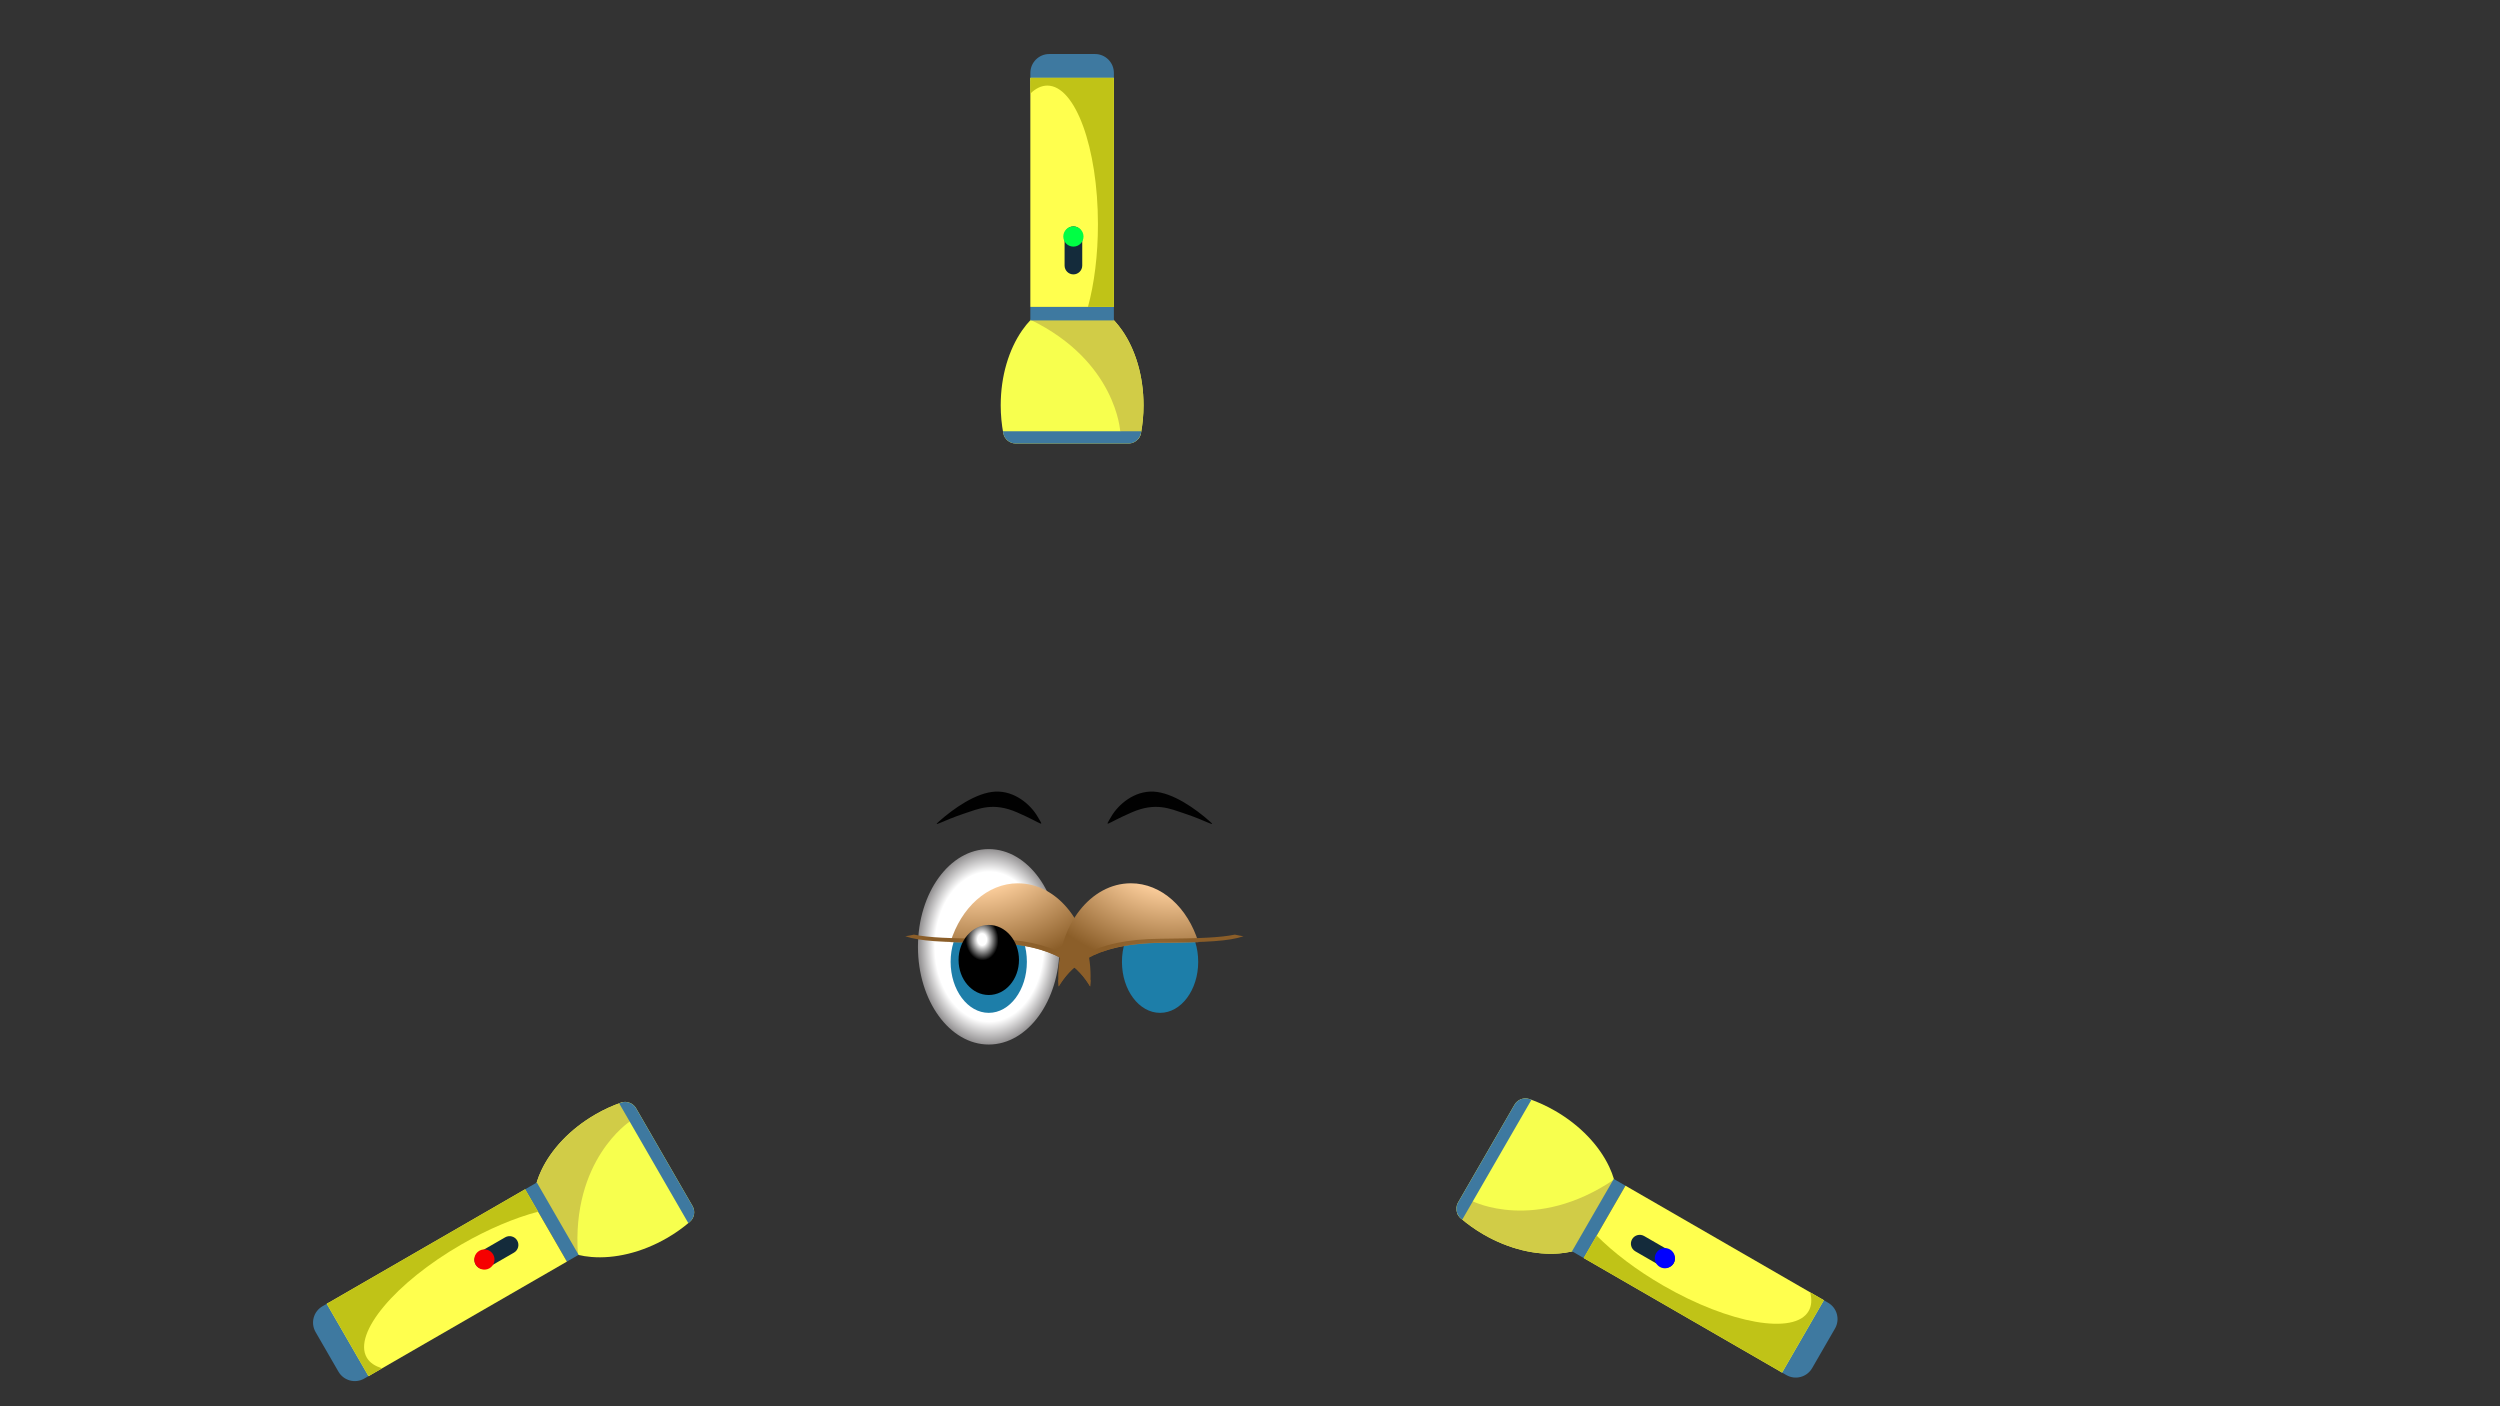 <?xml version="1.0" encoding="UTF-8"?>
<svg width="128mm" height="72mm" version="1.1" viewBox="0 0 128 72" xmlns="http://www.w3.org/2000/svg" xmlns:xlink="http://www.w3.org/1999/xlink">
 <rect x="0" y="0" width="128" height="72" fill="#333333" stroke="none"/>
 <defs>
  <radialGradient id="radialGradient3314" cx="0" cy="0" r="1" gradientTransform="matrix(-360.82,0,0,-577.85,6908.8,3832.3)" gradientUnits="userSpaceOnUse">
   <stop stop-color="#fff" offset="0"/>
   <stop stop-color="#fff" offset=".766"/>
   <stop stop-color="#939192" offset="1"/>
  </radialGradient>
  <clipPath id="clipPath3262">
   <path d="m6008.8 4428.2c-157.05 0-291.24-156.18-345.72-376.85 51.49-2.27 112.07-3.45 184.78-4.17 370.43-3.74 477.18-170.78 530.48-279.24 1.42 21.14 2.21 42.62 2.21 64.38 0 329.1-166.45 595.88-371.75 595.88z"/>
  </clipPath>
  <radialGradient id="radialGradient3276" cx="0" cy="0" r="1" gradientTransform="matrix(697.02,-604.09,-604.09,-697.02,5788.5,4707)" gradientUnits="userSpaceOnUse">
   <stop stop-color="#ffe5bd" offset="0"/>
   <stop stop-color="#ffe5bd" offset=".022"/>
   <stop stop-color="#ffd19f" offset=".235"/>
   <stop stop-color="#ffd19f" offset=".328"/>
   <stop stop-color="#8b5e29" offset=".885"/>
   <stop stop-color="#8b5e29" offset="1"/>
  </radialGradient>
  <clipPath id="clipPath3288">
   <path d="m5854.5 4073.3c-191.71 1.93-301.73 6.81-378.39 26.4-14.16-4.08-28.87-7.65-44.1-10.66 76.86-31.79 186.9-38.4 415.91-40.7 371.75-3.75 477.37-171.99 530.48-280.41 0 0 0.94 16.05 1.85 39.48-56.61 110.58-161.88 262.23-525.75 265.89z"/>
  </clipPath>
  <radialGradient id="radialGradient3296" cx="0" cy="0" r="1" gradientTransform="matrix(355.18,0,0,-355.18,5906.1,3933.8)" gradientUnits="userSpaceOnUse">
   <stop stop-color="#966b37" offset="0"/>
   <stop stop-color="#8b5e29" offset=".697"/>
   <stop stop-color="#8b5e29" offset="1"/>
  </radialGradient>
  <radialGradient id="radialGradient3314-3" cx="0" cy="0" r="1" gradientTransform="matrix(-360.82,0,0,-577.85,6908.8,3832.3)" gradientUnits="userSpaceOnUse">
   <stop stop-color="#fff" offset="0"/>
   <stop stop-color="#fff" offset=".277"/>
   <stop offset="1"/>
  </radialGradient>
  <radialGradient id="radialGradient3334" cx="57.049" cy="77.139" r="1.159" gradientTransform="matrix(.724 -.058 .064 .924 4.043 8.135)" gradientUnits="userSpaceOnUse" xlink:href="#radialGradient3314-3"/>
  <radialGradient id="radialGradient4236" cx="43.208" cy="75.04" r="2.021" gradientTransform="matrix(1.794 0 0 2.475 -26.867 -109.25)" gradientUnits="userSpaceOnUse" xlink:href="#radialGradient3314"/>
  <radialGradient id="radialGradient4266" cx="0" cy="0" r="1" gradientTransform="matrix(697.02,-604.09,-604.09,-697.02,5788.5,4707)" gradientUnits="userSpaceOnUse" xlink:href="#radialGradient3276"/>
  <radialGradient id="radialGradient4268" cx="0" cy="0" r="1" gradientTransform="matrix(355.18,0,0,-355.18,5906.1,3933.8)" gradientUnits="userSpaceOnUse" xlink:href="#radialGradient3296"/>
 </defs>
 <g transform="translate(0 -225)">
  <g transform="translate(5,25)">
   <g transform="matrix(.154 0 -0 .154 -10.685 137.18)">
    <path d="m417.1 542.67c0-9.756-2.723-18.574-7.124-24.908-1.503-2.164-3.195-4.035-5.047-5.553h-23.14c-0.763 0.625-1.501 1.312-2.205 2.055-1.012 1.057-1.959 2.226-2.842 3.498-4.401 6.334-7.124 15.152-7.124 24.908 0 3.219 0.301 6.336 0.859 9.298 0.373 1.976 2.105 3.403 4.117 3.403h37.53c1.258 0 2.406-0.559 3.181-1.458 0.466-0.542 0.797-1.205 0.936-1.945 0.558-2.962 0.859-6.079 0.859-9.298" fill="#f7ff4e"/>
    <path d="m417.1 542.67c0-9.756-2.723-18.574-7.124-24.908-1.503-2.164-3.195-4.035-5.047-5.553h-23.14c-0.763 0.625-1.501 1.312-2.205 2.055 28.469 13.851 29.764 37.052 29.764 37.052l5.957 2.597c0.466-0.542 0.797-1.205 0.936-1.945 0.558-2.962 0.859-6.079 0.859-9.298" fill="#d1cc47"/>
    <g fill="#3e79a0">
     <path d="m416.35 551.31c-0.037 0.216-0.076 0.432-0.117 0.647-0.37 1.978-2.104 3.408-4.117 3.408h-37.52c-2.013 0-3.747-1.43-4.117-3.408-0.041-0.215-0.079-0.431-0.117-0.647h45.988"/>
     <path d="m407.24 514.45v-4.487h-27.768v4.487h27.768"/>
     <path d="m379.48 434.78v-2.616c0-3.469 2.812-6.281 6.281-6.281h15.206c3.469 0 6.281 2.812 6.281 6.281v2.616h-27.768"/>
    </g>
    <path d="m407.24 509.96v-76.161h-27.768v76.161h27.768" fill="#ffff4e"/>
    <path d="m407.24 509.96v-76.16h-27.769v5.243c1.765-1.725 3.668-2.665 5.651-2.665 9.293 0 16.824 20.638 16.824 46.097 0 10.3-1.233 19.813-3.317 27.485h8.611" fill="#c0c317"/>
    <path d="m393.79 483.19c-1.621 0-2.935 1.315-2.935 2.936v10.087c0 1.621 1.314 2.936 2.935 2.936 1.622 0 2.936-1.315 2.936-2.936v-10.087c0-1.621-1.314-2.936-2.936-2.936" fill="#142b3b"/>
    <path d="m397.15 486.55c0-1.857-1.505-3.363-3.363-3.363-1.857 0-3.363 1.506-3.363 3.363 0 1.858 1.506 3.363 3.363 3.363 1.858 0 3.363-1.505 3.363-3.363" fill="#0f4"/>
   </g>
  </g>
  <g transform="rotate(120 45.283 260.95)">
   <g transform="matrix(.154 0 -0 .154 -10.685 137.18)">
    <path d="m417.1 542.67c0-9.756-2.723-18.574-7.124-24.908-1.503-2.164-3.195-4.035-5.047-5.553h-23.14c-0.763 0.625-1.501 1.312-2.205 2.055-1.012 1.057-1.959 2.226-2.842 3.498-4.401 6.334-7.124 15.152-7.124 24.908 0 3.219 0.301 6.336 0.859 9.298 0.373 1.976 2.105 3.403 4.117 3.403h37.53c1.258 0 2.406-0.559 3.181-1.458 0.466-0.542 0.797-1.205 0.936-1.945 0.558-2.962 0.859-6.079 0.859-9.298" fill="#f7ff4e"/>
    <path d="m417.1 542.67c0-9.756-2.723-18.574-7.124-24.908-1.503-2.164-3.195-4.035-5.047-5.553h-23.14c-0.763 0.625-1.501 1.312-2.205 2.055 28.469 13.851 29.764 37.052 29.764 37.052l5.957 2.597c0.466-0.542 0.797-1.205 0.936-1.945 0.558-2.962 0.859-6.079 0.859-9.298" fill="#d1cc47"/>
    <g fill="#3e79a0">
     <path d="m416.35 551.31c-0.037 0.216-0.076 0.432-0.117 0.647-0.37 1.978-2.104 3.408-4.117 3.408h-37.52c-2.013 0-3.747-1.43-4.117-3.408-0.041-0.215-0.079-0.431-0.117-0.647h45.988"/>
     <path d="m407.24 514.45v-4.487h-27.768v4.487h27.768"/>
     <path d="m379.48 434.78v-2.616c0-3.469 2.812-6.281 6.281-6.281h15.206c3.469 0 6.281 2.812 6.281 6.281v2.616h-27.768"/>
    </g>
    <path d="m407.24 509.96v-76.161h-27.768v76.161h27.768" fill="#ffff4e"/>
    <path d="m407.24 509.96v-76.16h-27.769v5.243c1.765-1.725 3.668-2.665 5.651-2.665 9.293 0 16.824 20.638 16.824 46.097 0 10.3-1.233 19.813-3.317 27.485h8.611" fill="#c0c317"/>
    <path d="m393.79 483.19c-1.621 0-2.935 1.315-2.935 2.936v10.087c0 1.621 1.314 2.936 2.935 2.936 1.622 0 2.936-1.315 2.936-2.936v-10.087c0-1.621-1.314-2.936-2.936-2.936" fill="#142b3b"/>
    <path d="m397.15 486.55c0-1.857-1.505-3.363-3.363-3.363-1.857 0-3.363 1.506-3.363 3.363 0 1.858 1.506 3.363 3.363 3.363 1.858 0 3.363-1.505 3.363-3.363" fill="#00f"/>
   </g>
  </g>
  <g transform="rotate(240 59.717 258.06)">
   <g transform="matrix(.154 0 -0 .154 -10.685 137.18)">
    <path d="m417.1 542.67c0-9.756-2.723-18.574-7.124-24.908-1.503-2.164-3.195-4.035-5.047-5.553h-23.14c-0.763 0.625-1.501 1.312-2.205 2.055-1.012 1.057-1.959 2.226-2.842 3.498-4.401 6.334-7.124 15.152-7.124 24.908 0 3.219 0.301 6.336 0.859 9.298 0.373 1.976 2.105 3.403 4.117 3.403h37.53c1.258 0 2.406-0.559 3.181-1.458 0.466-0.542 0.797-1.205 0.936-1.945 0.558-2.962 0.859-6.079 0.859-9.298" fill="#f7ff4e"/>
    <path d="m417.1 542.67c0-9.756-2.723-18.574-7.124-24.908-1.503-2.164-3.195-4.035-5.047-5.553h-23.14c-0.763 0.625-1.501 1.312-2.205 2.055 28.469 13.851 29.764 37.052 29.764 37.052l5.957 2.597c0.466-0.542 0.797-1.205 0.936-1.945 0.558-2.962 0.859-6.079 0.859-9.298" fill="#d1cc47"/>
    <g fill="#3e79a0">
     <path d="m416.35 551.31c-0.037 0.216-0.076 0.432-0.117 0.647-0.37 1.978-2.104 3.408-4.117 3.408h-37.52c-2.013 0-3.747-1.43-4.117-3.408-0.041-0.215-0.079-0.431-0.117-0.647h45.988"/>
     <path d="m407.24 514.45v-4.487h-27.768v4.487h27.768"/>
     <path d="m379.48 434.78v-2.616c0-3.469 2.812-6.281 6.281-6.281h15.206c3.469 0 6.281 2.812 6.281 6.281v2.616h-27.768"/>
    </g>
    <path d="m407.24 509.96v-76.161h-27.768v76.161h27.768" fill="#ffff4e"/>
    <path d="m407.24 509.96v-76.16h-27.769v5.243c1.765-1.725 3.668-2.665 5.651-2.665 9.293 0 16.824 20.638 16.824 46.097 0 10.3-1.233 19.813-3.317 27.485h8.611" fill="#c0c317"/>
    <path d="m393.79 483.19c-1.621 0-2.935 1.315-2.935 2.936v10.087c0 1.621 1.314 2.936 2.935 2.936 1.622 0 2.936-1.315 2.936-2.936v-10.087c0-1.621-1.314-2.936-2.936-2.936" fill="#142b3b"/>
    <path d="m397.15 486.55c0-1.857-1.505-3.363-3.363-3.363-1.857 0-3.363 1.506-3.363 3.363 0 1.858 1.506 3.363 3.363 3.363 1.858 0 3.363-1.505 3.363-3.363" fill="#f60000"/>
   </g>
  </g>
 </g>
 <g transform="translate(0,-28)">
  <ellipse cx="50.624" cy="76.477" rx="3.625" ry="5.003" fill="url(#radialGradient4236)" fill-rule="evenodd" style="paint-order:normal"/>
  <ellipse cx="50.624" cy="77.246" rx="1.952" ry="2.612" fill="#1d7ea9" fill-rule="evenodd" style="paint-order:normal"/>
  <g transform="matrix(.01 0 0 -.008 -7.968 108.65)">
   <g clip-path="url(#clipPath3262)">
    <path d="m6008.8 4428.2c-157.05 0-291.24-156.18-345.72-376.85 51.49-2.27 112.07-3.45 184.78-4.17 370.43-3.74 477.18-170.78 530.48-279.24 1.42 21.14 2.21 42.62 2.21 64.38 0 329.1-166.45 595.88-371.75 595.88" fill="url(#radialGradient3276)"/>
   </g>
  </g>
  <path d="m48.086 70.049c0.723-0.641 1.883-1.467 2.869-1.518 0.986-0.051 1.807 0.656 2.166 1.274 0.359 0.618 0.322 0.384-1.05-0.213-1.225-0.533-1.958-0.185-2.682 0.054-1.129 0.374-1.701 0.755-1.304 0.403" fill="#010101" stroke-width=".09"/>
  <g transform="matrix(.01 0 0 -.008 -7.968 108.65)">
   <g clip-path="url(#clipPath3288)">
    <path d="m5854.5 4073.3c-191.71 1.93-301.73 6.81-378.39 26.4-14.16-4.08-28.87-7.65-44.1-10.66 76.86-31.79 186.9-38.4 415.91-40.7 371.75-3.75 477.37-171.99 530.48-280.41 0 0 0.94 16.05 1.85 39.48-56.61 110.58-161.88 262.23-525.75 265.89" fill="url(#radialGradient3296)"/>
   </g>
  </g>
  <ellipse cx="50.625" cy="77.15" rx="1.547" ry="1.794" fill="url(#radialGradient3334)" fill-rule="evenodd" style="paint-order:normal"/>
  <g transform="matrix(-1 0 0 1 110.02 0)">
   <ellipse cx="50.624" cy="76.477" rx="3.625" ry="5.003" fill="url(#radialGradient4236)" fill-rule="evenodd" style="paint-order:normal"/>
   <ellipse cx="50.624" cy="77.246" rx="1.952" ry="2.612" fill="#1d7ea9" fill-rule="evenodd" style="paint-order:normal"/>
   <g transform="matrix(.01 0 0 -.008 -7.968 108.65)">
    <g clip-path="url(#clipPath3262)">
     <path d="m6008.8 4428.2c-157.05 0-291.24-156.18-345.72-376.85 51.49-2.27 112.07-3.45 184.78-4.17 370.43-3.74 477.18-170.78 530.48-279.24 1.42 21.14 2.21 42.62 2.21 64.38 0 329.1-166.45 595.88-371.75 595.88" fill="url(#radialGradient4266)"/>
    </g>
   </g>
   <path d="m48.086 70.049c0.723-0.641 1.883-1.467 2.869-1.518 0.986-0.051 1.807 0.656 2.166 1.274 0.359 0.618 0.322 0.384-1.05-0.213-1.225-0.533-1.958-0.185-2.682 0.054-1.129 0.374-1.701 0.755-1.304 0.403" fill="#010101" stroke-width=".09"/>
   <g transform="matrix(.01 0 0 -.008 -7.968 108.65)">
    <g clip-path="url(#clipPath3288)">
     <path d="m5854.5 4073.3c-191.71 1.93-301.73 6.81-378.39 26.4-14.16-4.08-28.87-7.65-44.1-10.66 76.86-31.79 186.9-38.4 415.91-40.7 371.75-3.75 477.37-171.99 530.48-280.41 0 0 0.94 16.05 1.85 39.48-56.61 110.58-161.88 262.23-525.75 265.89" fill="url(#radialGradient4268)"/>
    </g>
   </g>
   <ellipse cx="50.625" cy="77.15" rx="1.547" ry="1.794" fill="url(#radialGradient3334)" fill-rule="evenodd" style="paint-order:normal"/>
  </g>
 </g>
</svg>
